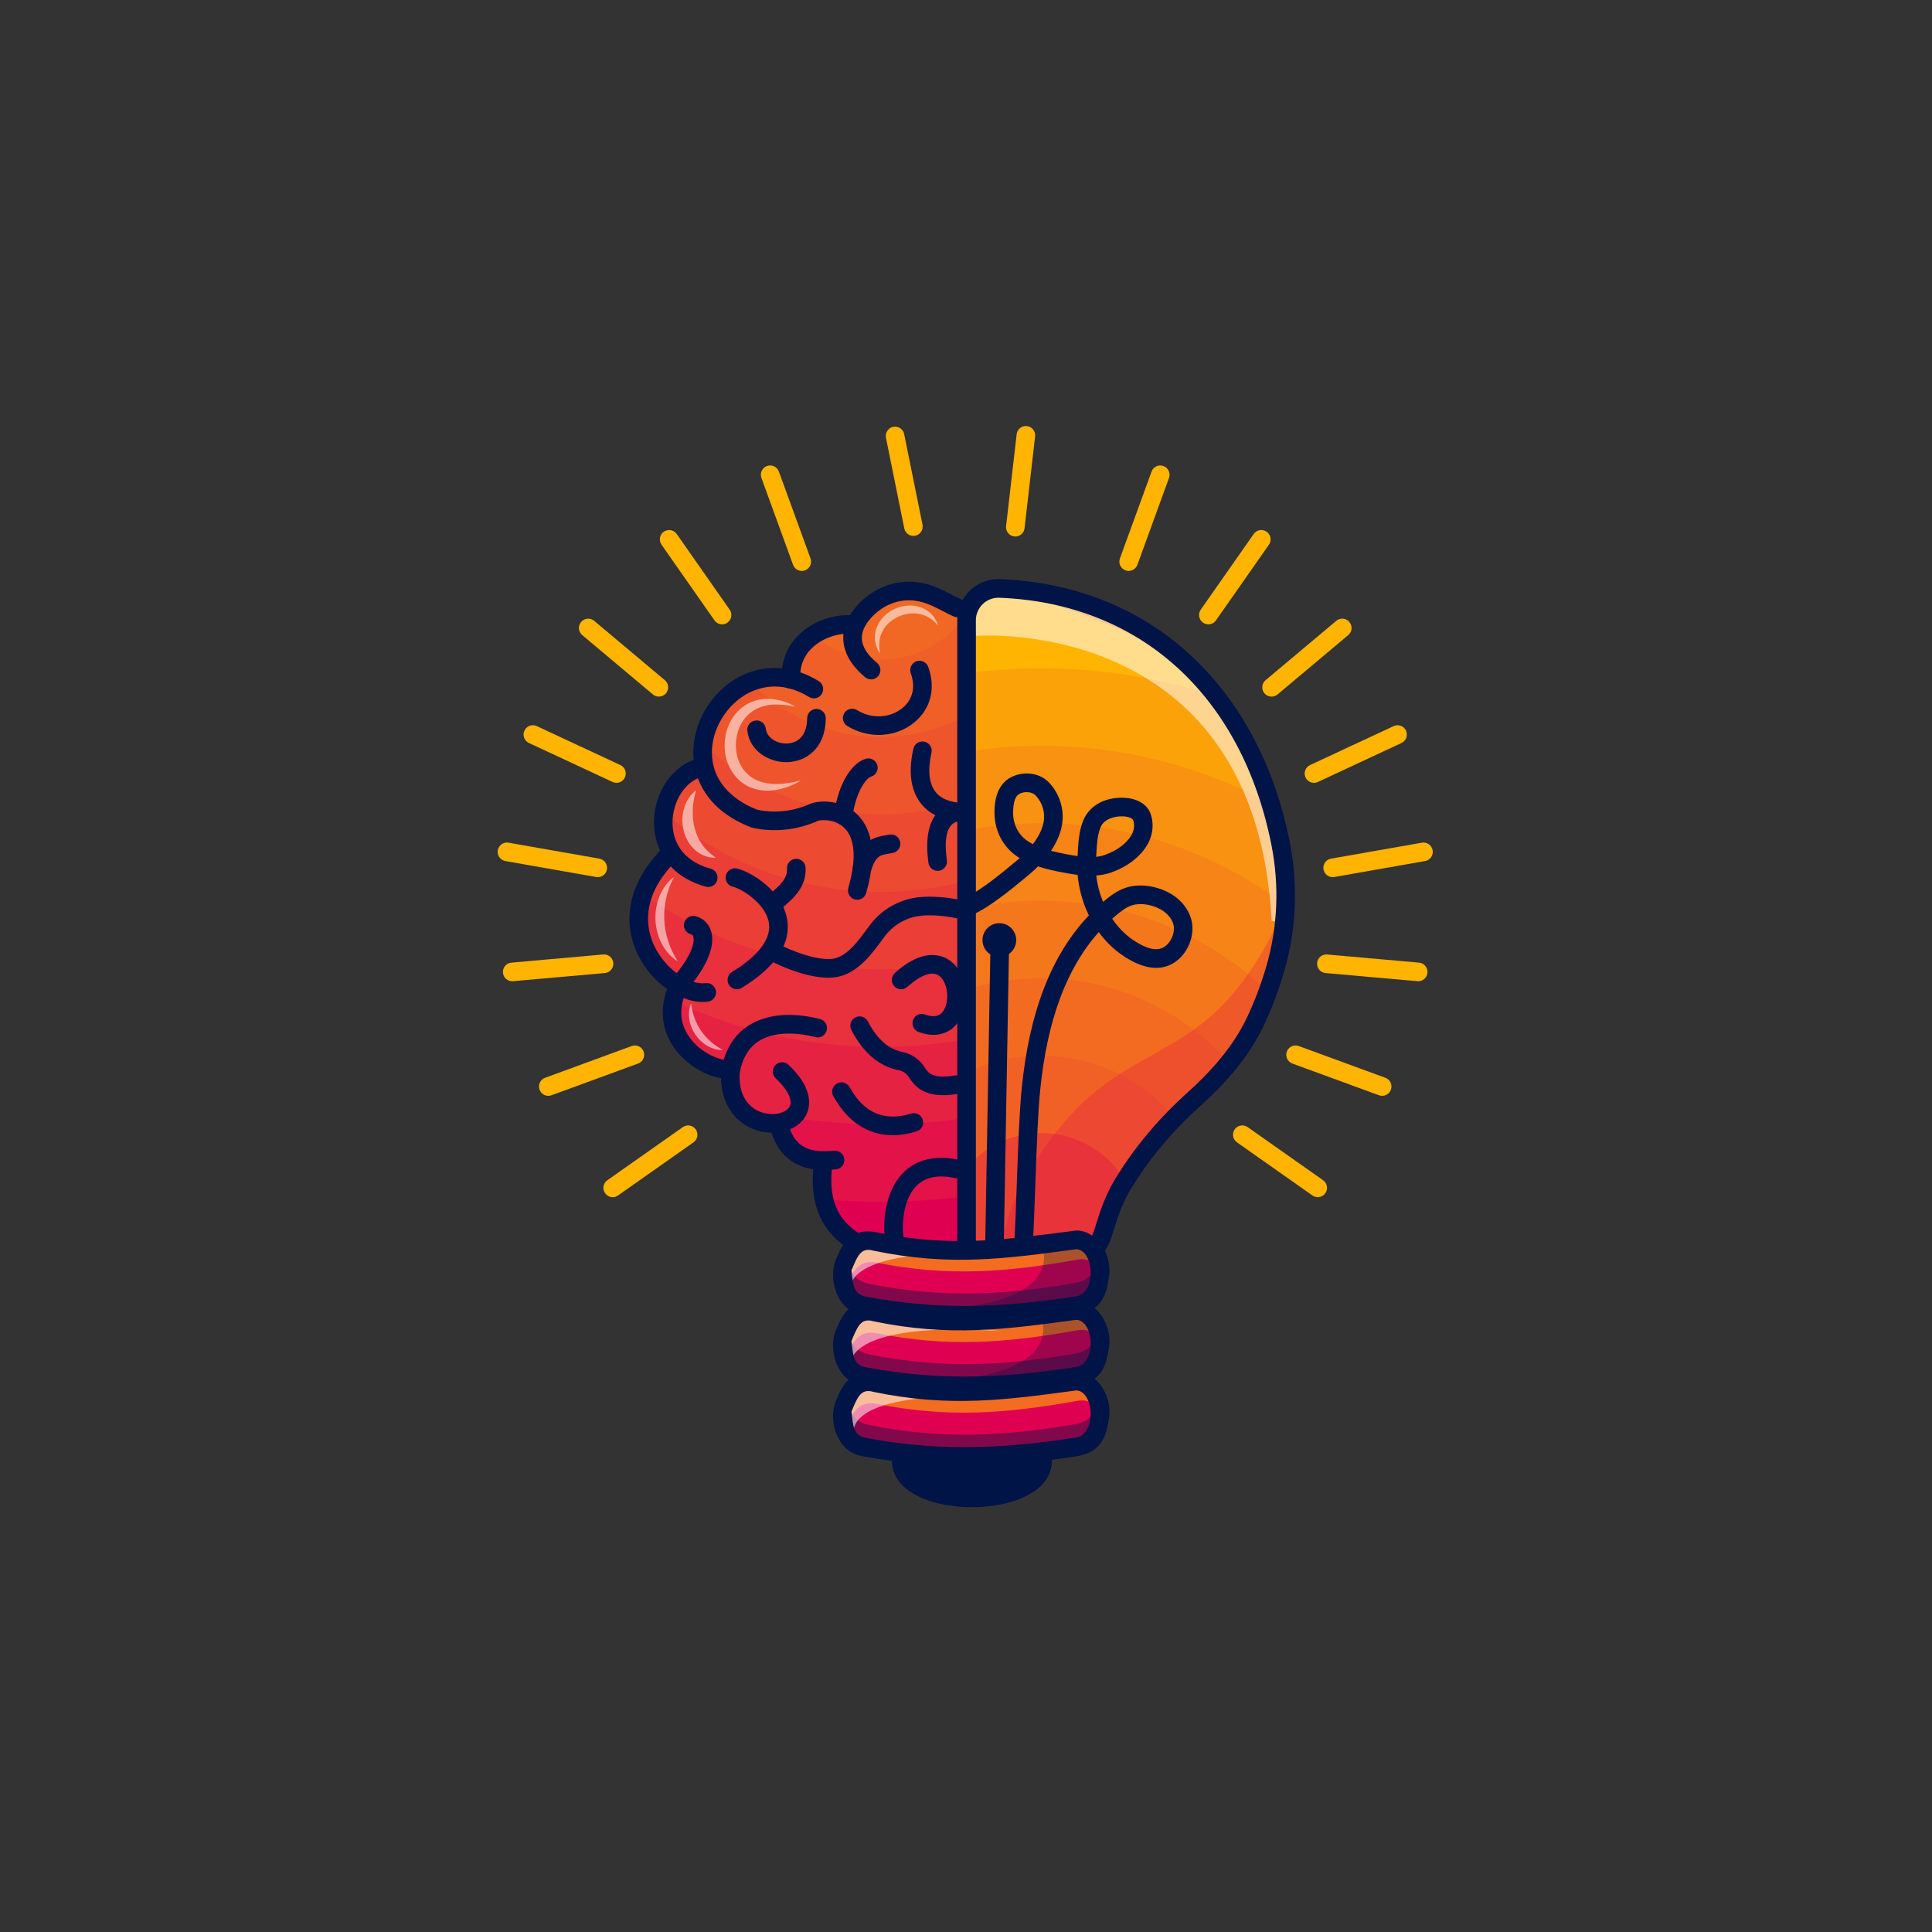 <svg xmlns="http://www.w3.org/2000/svg" xmlns:xlink="http://www.w3.org/1999/xlink" width="500" zoomAndPan="magnify" viewBox="0 0 375 375" height="500" preserveAspectRatio="xMidYMid meet" version="1.0"><rect x="0" y="0" width="375" height="375" fill="#333333" stroke="none"/><defs><filter x="0%" y="0%" width="100%" height="100%" id="f7bf8f98da"><feColorMatrix values="0 0 0 0 1 0 0 0 0 1 0 0 0 0 1 0 0 0 1 0" color-interpolation-filters="sRGB"/></filter><clipPath id="326c8e9298"><path d="M 173 282 L 205 282 L 205 292.621 L 173 292.621 Z M 173 282 " clip-rule="nonzero"/></clipPath><mask id="4d662b05eb"><g filter="url(#f7bf8f98da)"><rect x="-37.5" width="450" fill="#000000" y="-37.5" height="450" fill-opacity="0.25"/></g></mask><clipPath id="f7622cf033"><path d="M 9 0.719 L 42 0.719 L 42 14 L 9 14 Z M 9 0.719 " clip-rule="nonzero"/></clipPath><clipPath id="7674946645"><path d="M 1 62 L 63.359 62 L 63.359 129.359 L 1 129.359 Z M 1 62 " clip-rule="nonzero"/></clipPath><clipPath id="5695717f13"><rect x="0" width="64" y="0" height="130"/></clipPath><clipPath id="4d3ffe8de5"><path d="M 96.598 163 L 118 163 L 118 171 L 96.598 171 Z M 96.598 163 " clip-rule="nonzero"/></clipPath><clipPath id="37ca0c8667"><path d="M 171 82.621 L 180 82.621 L 180 105 L 171 105 Z M 171 82.621 " clip-rule="nonzero"/></clipPath><clipPath id="51f3f75258"><path d="M 256 163 L 278.098 163 L 278.098 171 L 256 171 Z M 256 163 " clip-rule="nonzero"/></clipPath><clipPath id="e53efdf13f"><path d="M 195 82.621 L 201 82.621 L 201 105 L 195 105 Z M 195 82.621 " clip-rule="nonzero"/></clipPath></defs><path fill="#e00051" d="M 187.609 242.75 C 187.609 242.75 177.082 243.09 167.922 241.879 C 162.789 241.195 160.625 236.895 160.043 232.801 C 159.59 229.594 160.113 226.512 160.945 225.402 C 152.852 225.062 151.445 217.918 151.445 217.918 C 151.445 217.918 148.441 217.527 147.957 217.383 C 147.633 217.289 145.414 215.844 143.871 214.867 C 143.09 214.375 142.48 214 142.383 213.984 C 142.094 213.934 140.398 207.762 140.398 207.762 L 134.629 205.723 L 130.801 196.535 L 131.129 194.453 L 131.77 190.363 L 126.344 187.012 L 124.984 177 L 125.68 174.121 L 127.02 168.594 L 130.074 165.094 C 130.074 165.094 128.379 159.797 128.379 159.652 C 128.379 159.594 128.559 158.668 128.77 157.602 C 129.074 156.074 129.445 154.258 129.445 154.258 L 134.582 149.008 L 137.246 145.316 C 137.246 145.316 137.266 145.246 137.305 145.121 C 137.664 143.902 139.621 137.305 139.621 136.906 C 139.621 136.469 142.867 133.652 142.867 133.652 L 146.148 132.828 L 153.867 130.883 C 153.867 130.883 154.355 128.355 154.355 127.918 C 154.355 127.598 157.066 125.078 158.512 123.758 C 159.035 123.281 159.395 122.961 159.395 122.961 L 164.965 122.328 C 164.965 122.328 169.426 117.129 169.52 116.934 C 169.617 116.738 176.84 115.137 176.84 115.137 L 187.16 118.926 L 187.164 119.863 L 187.234 139.039 L 187.293 155.348 L 187.352 171.027 L 187.406 186.453 L 187.461 201.758 L 187.516 216.984 L 187.57 232.168 Z M 187.609 242.75 " fill-opacity="1" fill-rule="nonzero"/><path fill="#ffb401" d="M 187.57 232.168 C 182.125 232.895 176.57 233.273 170.93 233.273 C 167.262 233.273 163.633 233.113 160.043 232.801 C 159.59 229.594 160.113 226.512 160.945 225.402 C 152.852 225.062 151.445 217.918 151.445 217.918 C 151.445 217.918 148.441 217.527 147.957 217.383 C 147.633 217.289 145.414 215.844 143.871 214.867 C 143.09 214.375 142.48 214 142.383 213.984 C 142.094 213.934 140.398 207.762 140.398 207.762 L 134.629 205.723 L 130.801 196.535 L 131.129 194.453 L 131.77 190.363 L 126.344 187.012 L 124.984 177 L 125.68 174.121 L 127.02 168.594 L 130.074 165.094 C 130.074 165.094 128.379 159.797 128.379 159.652 C 128.379 159.594 128.559 158.668 128.77 157.602 C 129.074 156.074 129.445 154.258 129.445 154.258 L 134.582 149.008 L 137.246 145.316 C 137.246 145.316 137.266 145.246 137.305 145.121 C 137.664 143.902 139.621 137.305 139.621 136.906 C 139.621 136.469 142.867 133.652 142.867 133.652 L 146.148 132.828 L 153.867 130.883 C 153.867 130.883 154.355 128.355 154.355 127.918 C 154.355 127.598 157.066 125.078 158.512 123.758 C 159.035 123.281 159.395 122.961 159.395 122.961 L 164.965 122.328 C 164.965 122.328 169.426 117.129 169.52 116.934 C 169.617 116.738 176.84 115.137 176.84 115.137 L 187.16 118.926 L 187.164 119.863 L 187.234 139.039 L 187.293 155.348 L 187.352 171.027 L 187.406 186.453 L 187.461 201.758 L 187.516 216.984 Z M 187.57 232.168 " fill-opacity="0.1" fill-rule="nonzero"/><path fill="#ffb401" d="M 187.516 216.984 C 182.105 217.809 176.566 218.234 170.93 218.234 C 161.594 218.234 152.531 217.066 143.871 214.867 C 143.09 214.375 142.48 214 142.383 213.984 C 142.094 213.934 140.398 207.762 140.398 207.762 L 134.629 205.723 L 130.801 196.535 L 131.129 194.453 L 131.77 190.363 L 126.344 187.012 L 124.984 177 L 125.68 174.121 L 127.02 168.594 L 130.074 165.094 C 130.074 165.094 128.379 159.797 128.379 159.652 C 128.379 159.594 128.559 158.668 128.77 157.602 C 129.074 156.074 129.445 154.258 129.445 154.258 L 134.582 149.008 L 137.246 145.316 C 137.246 145.316 137.266 145.246 137.305 145.121 C 137.664 143.902 139.621 137.305 139.621 136.906 C 139.621 136.469 142.867 133.652 142.867 133.652 L 146.148 132.828 L 153.867 130.883 C 153.867 130.883 154.355 128.355 154.355 127.918 C 154.355 127.598 157.066 125.078 158.512 123.758 C 159.035 123.281 159.395 122.961 159.395 122.961 L 164.965 122.328 C 164.965 122.328 169.426 117.129 169.52 116.934 C 169.617 116.738 176.84 115.137 176.84 115.137 L 187.16 118.926 L 187.164 119.863 L 187.234 139.039 L 187.293 155.348 L 187.352 171.027 L 187.406 186.453 L 187.461 201.758 Z M 187.516 216.984 " fill-opacity="0.1" fill-rule="nonzero"/><path fill="#ffb401" d="M 187.461 201.758 C 182.09 202.707 176.566 203.199 170.93 203.199 C 156.727 203.199 143.246 200.066 131.129 194.453 L 131.77 190.363 L 126.344 187.012 L 124.984 177 L 125.68 174.121 L 127.02 168.594 L 130.074 165.094 C 130.074 165.094 128.379 159.797 128.379 159.652 C 128.379 159.594 128.559 158.668 128.77 157.602 C 129.074 156.074 129.445 154.258 129.445 154.258 L 134.582 149.008 L 137.246 145.316 C 137.246 145.316 137.266 145.246 137.305 145.121 C 137.664 143.902 139.621 137.305 139.621 136.906 C 139.621 136.469 142.867 133.652 142.867 133.652 L 146.148 132.828 L 153.867 130.883 C 153.867 130.883 154.355 128.355 154.355 127.918 C 154.355 127.598 157.066 125.078 158.512 123.758 C 159.035 123.281 159.395 122.961 159.395 122.961 L 164.965 122.328 C 164.965 122.328 169.426 117.129 169.52 116.934 C 169.617 116.738 176.84 115.137 176.84 115.137 L 187.16 118.926 L 187.164 119.863 L 187.234 139.039 L 187.293 155.348 L 187.352 171.027 L 187.406 186.453 Z M 187.461 201.758 " fill-opacity="0.1" fill-rule="nonzero"/><path fill="#ffb401" d="M 187.406 186.453 C 182.086 187.574 176.574 188.164 170.93 188.164 C 154.16 188.164 138.57 182.977 125.68 174.121 L 127.02 168.594 L 130.074 165.094 C 130.074 165.094 128.379 159.797 128.379 159.652 C 128.379 159.594 128.559 158.668 128.77 157.602 C 129.074 156.074 129.445 154.258 129.445 154.258 L 134.582 149.008 L 137.246 145.316 C 137.246 145.316 137.266 145.246 137.305 145.121 C 137.664 143.902 139.621 137.305 139.621 136.906 C 139.621 136.469 142.867 133.652 142.867 133.652 L 146.148 132.828 L 153.867 130.883 C 153.867 130.883 154.355 128.355 154.355 127.918 C 154.355 127.598 157.066 125.078 158.512 123.758 C 159.035 123.281 159.395 122.961 159.395 122.961 L 164.965 122.328 C 164.965 122.328 169.426 117.129 169.52 116.934 C 169.617 116.738 176.84 115.137 176.84 115.137 L 187.16 118.926 L 187.164 119.863 L 187.234 139.039 L 187.293 155.348 L 187.352 171.027 Z M 187.406 186.453 " fill-opacity="0.1" fill-rule="nonzero"/><path fill="#ffb401" d="M 187.352 171.027 C 182.102 172.398 176.598 173.125 170.93 173.125 C 154.871 173.125 140.152 167.281 128.77 157.602 C 129.074 156.074 129.445 154.258 129.445 154.258 L 134.582 149.008 L 137.246 145.316 C 137.246 145.316 137.266 145.246 137.305 145.121 C 137.664 143.902 139.621 137.305 139.621 136.906 C 139.621 136.469 142.867 133.652 142.867 133.652 L 146.148 132.828 L 153.867 130.883 C 153.867 130.883 154.355 128.355 154.355 127.918 C 154.355 127.598 157.066 125.078 158.512 123.758 C 159.035 123.281 159.395 122.961 159.395 122.961 L 164.965 122.328 C 164.965 122.328 169.426 117.129 169.52 116.934 C 169.617 116.738 176.84 115.137 176.84 115.137 L 187.16 118.926 L 187.164 119.863 L 187.234 139.039 L 187.293 155.348 Z M 187.352 171.027 " fill-opacity="0.1" fill-rule="nonzero"/><path fill="#ffb401" d="M 187.293 155.348 C 182.16 157.125 176.656 158.09 170.93 158.09 C 158.012 158.09 146.219 153.18 137.305 145.121 C 137.664 143.902 139.621 137.305 139.621 136.906 C 139.621 136.469 142.867 133.652 142.867 133.652 L 146.148 132.828 L 153.867 130.883 C 153.867 130.883 154.355 128.355 154.355 127.918 C 154.355 127.598 157.066 125.078 158.512 123.758 C 159.035 123.281 159.395 122.961 159.395 122.961 L 164.965 122.328 C 164.965 122.328 169.426 117.129 169.52 116.934 C 169.617 116.738 176.84 115.137 176.84 115.137 L 187.16 118.926 L 187.164 119.863 L 187.234 139.039 Z M 187.293 155.348 " fill-opacity="0.1" fill-rule="nonzero"/><path fill="#ffb401" d="M 187.234 139.039 C 182.355 141.602 176.805 143.051 170.93 143.051 C 161.277 143.051 152.52 139.145 146.148 132.828 L 153.867 130.883 C 153.867 130.883 154.355 128.355 154.355 127.918 C 154.355 127.598 157.066 125.078 158.512 123.758 C 159.035 123.281 159.395 122.961 159.395 122.961 L 164.965 122.328 C 164.965 122.328 169.426 117.129 169.52 116.934 C 169.617 116.738 176.84 115.137 176.84 115.137 L 187.16 118.926 L 187.164 119.863 Z M 187.234 139.039 " fill-opacity="0.1" fill-rule="nonzero"/><path fill="#ffb401" d="M 187.164 119.863 C 183.465 124.812 177.57 128.016 170.93 128.016 C 166.25 128.016 161.941 126.43 158.512 123.758 C 159.035 123.281 159.395 122.961 159.395 122.961 L 164.965 122.328 C 164.965 122.328 169.426 117.129 169.52 116.934 C 169.617 116.738 176.84 115.137 176.84 115.137 L 187.16 118.926 Z M 187.164 119.863 " fill-opacity="0.1" fill-rule="nonzero"/><g clip-path="url(#326c8e9298)"><path fill="#001447" d="M 204.023 282.012 C 206.871 296.066 170.426 296.062 173.273 282.012 Z M 204.023 282.012 " fill-opacity="1" fill-rule="nonzero"/></g><path fill="#001447" d="M 190.012 244.559 C 189.188 244.559 188.352 244.539 187.531 244.504 C 186.539 244.461 185.766 243.617 185.809 242.621 C 185.852 241.621 186.691 240.848 187.688 240.891 C 188.457 240.922 189.238 240.941 190.012 240.941 C 191.008 240.941 191.816 241.75 191.816 242.75 C 191.816 243.75 191.008 244.559 190.012 244.559 Z M 190.012 244.559 " fill-opacity="1" fill-rule="nonzero"/><path fill="#ffb401" d="M 249.109 175.379 C 249.086 176.574 249.023 177.77 248.914 178.957 C 248.625 182.234 248.016 185.48 247.086 188.656 C 246.734 189.855 246.348 191.066 245.926 192.277 C 245.129 194.559 244.199 196.852 243.109 199.105 C 241.879 201.656 240.344 204.031 238.605 206.254 C 236.441 209.023 233.965 211.551 231.367 213.887 C 230.23 214.906 229.133 215.953 228.074 217.016 C 224.285 220.832 221.02 224.914 218.348 229.105 C 218.062 229.551 217.785 230 217.516 230.445 C 216.348 232.375 215.352 234.66 214.652 236.812 C 213.531 240.277 213.164 242.121 211.688 243.18 C 211.621 243.234 211.555 243.285 211.488 243.332 L 187.172 243.332 L 187.172 122.121 C 187.172 120.594 187.641 119.18 188.441 118.008 C 189.82 115.992 192.184 114.711 194.812 114.859 C 211.91 115.824 225.395 123.273 234.723 134.711 C 239.609 140.703 243.355 147.793 245.883 155.613 C 246.781 158.402 247.527 161.281 248.113 164.242 C 248.844 167.918 249.18 171.652 249.109 175.379 Z M 249.109 175.379 " fill-opacity="1" fill-rule="nonzero"/><g mask="url(#4d662b05eb)"><g transform="matrix(1, 0, 0, 1, 186, 114)"><g clip-path="url(#5695717f13)"><g clip-path="url(#f7622cf033)"><path fill="#e00051" d="M 41.207 13.207 C 31.941 7.809 21.012 3.68 9.977 0.938 C 22.242 1.691 32.805 6.223 41.207 13.207 Z M 41.207 13.207 " fill-opacity="1" fill-rule="nonzero"/></g><g clip-path="url(#7674946645)"><path fill="#e00051" d="M 63.039 62.918 C 62.426 73.359 58.945 83.887 52.605 92.254 C 46.191 99.996 37.328 106.422 32.348 115.105 C 30.793 117.453 29.516 120.125 28.652 122.812 C 27.469 126.438 27.199 128.172 25.488 129.332 L 1.172 129.332 L 1.172 127.582 L 6.934 127.582 C 8.637 126.43 8.914 124.684 10.098 121.066 C 10.957 118.375 12.348 115.773 13.789 113.355 C 31.574 83.559 47.25 97.457 63 63 C 63.012 62.973 63.023 62.945 63.039 62.918 Z M 63.039 62.918 " fill-opacity="1" fill-rule="nonzero"/></g></g></g></g><path fill="#e00051" d="M 249.109 175.379 C 249.023 179.863 248.355 184.328 247.086 188.656 C 246.734 189.855 246.348 191.066 245.926 192.277 C 245.129 194.559 244.199 196.852 243.109 199.105 C 241.879 201.656 240.344 204.031 238.605 206.254 C 236.441 209.023 233.965 211.551 231.367 213.887 C 230.23 214.906 229.133 215.953 228.074 217.016 C 224.285 220.832 221.02 224.914 218.348 229.105 C 218.062 229.551 217.785 230 217.516 230.445 C 216.348 232.375 215.352 234.66 214.652 236.812 C 213.531 240.277 213.164 242.121 211.688 243.18 C 211.621 243.234 211.555 243.285 211.488 243.332 L 187.172 243.332 L 187.172 130.738 C 192.059 130.062 197.047 129.715 202.113 129.715 C 213.469 129.715 224.422 131.465 234.723 134.711 C 239.609 140.703 243.355 147.793 245.883 155.613 C 246.781 158.402 247.527 161.281 248.113 164.242 C 248.844 167.918 249.18 171.652 249.109 175.379 Z M 249.109 175.379 " fill-opacity="0.1" fill-rule="nonzero"/><path fill="#e00051" d="M 249.109 175.379 C 249.023 179.863 248.355 184.328 247.086 188.656 C 246.734 189.855 246.348 191.066 245.926 192.277 C 245.129 194.559 244.199 196.852 243.109 199.105 C 241.879 201.656 240.344 204.031 238.605 206.254 C 236.441 209.023 233.965 211.551 231.367 213.887 C 230.23 214.906 229.133 215.953 228.074 217.016 C 224.285 220.832 221.02 224.914 218.348 229.105 C 218.062 229.551 217.785 230 217.516 230.445 C 216.348 232.375 215.352 234.66 214.652 236.812 C 213.531 240.277 213.164 242.121 211.688 243.18 C 211.621 243.234 211.555 243.285 211.488 243.332 L 187.172 243.332 L 187.172 145.941 C 192.039 145.156 197.031 144.75 202.113 144.75 C 217.906 144.75 232.805 148.68 245.883 155.613 C 246.781 158.402 247.527 161.281 248.113 164.242 C 248.844 167.918 249.18 171.652 249.109 175.379 Z M 249.109 175.379 " fill-opacity="0.1" fill-rule="nonzero"/><path fill="#e00051" d="M 249.109 175.379 C 249.023 179.863 248.355 184.328 247.086 188.656 C 246.734 189.855 246.348 191.066 245.926 192.277 C 245.129 194.559 244.199 196.852 243.109 199.105 C 241.879 201.656 240.344 204.031 238.605 206.254 C 236.441 209.023 233.965 211.551 231.367 213.887 C 230.23 214.906 229.133 215.953 228.074 217.016 C 224.285 220.832 221.02 224.914 218.348 229.105 C 218.062 229.551 217.785 230 217.516 230.445 C 216.348 232.375 215.352 234.66 214.652 236.812 C 213.531 240.277 213.164 242.121 211.688 243.18 C 211.621 243.234 211.555 243.285 211.488 243.332 L 187.172 243.332 L 187.172 161.207 C 192.012 160.277 197.008 159.785 202.113 159.785 C 219.703 159.785 235.969 165.586 249.109 175.379 Z M 249.109 175.379 " fill-opacity="0.1" fill-rule="nonzero"/><path fill="#e00051" d="M 245.926 192.277 C 245.129 194.559 244.199 196.852 243.109 199.105 C 241.879 201.656 240.344 204.031 238.605 206.254 C 236.441 209.023 233.965 211.551 231.367 213.887 C 230.23 214.906 229.133 215.953 228.074 217.016 C 224.285 220.832 221.02 224.914 218.348 229.105 C 218.062 229.551 217.785 230 217.516 230.445 C 216.348 232.375 215.352 234.66 214.652 236.812 C 213.531 240.277 213.164 242.121 211.688 243.18 C 211.621 243.234 211.555 243.285 211.488 243.332 L 187.172 243.332 L 187.172 176.59 C 191.969 175.434 196.973 174.824 202.113 174.824 C 219.051 174.824 234.473 181.461 245.926 192.277 Z M 245.926 192.277 " fill-opacity="0.1" fill-rule="nonzero"/><path fill="#e00051" d="M 238.605 206.254 C 236.441 209.023 233.965 211.551 231.367 213.887 C 230.23 214.906 229.133 215.953 228.074 217.016 C 224.285 220.832 221.02 224.914 218.348 229.105 C 218.062 229.551 217.785 230 217.516 230.445 C 216.348 232.375 215.352 234.66 214.652 236.812 C 213.531 240.277 213.164 242.121 211.688 243.18 C 211.621 243.234 211.555 243.285 211.488 243.332 L 187.172 243.332 L 187.172 192.199 C 191.883 190.68 196.906 189.859 202.113 189.859 C 216.598 189.859 229.633 196.199 238.605 206.254 Z M 238.605 206.254 " fill-opacity="0.1" fill-rule="nonzero"/><path fill="#e00051" d="M 228.074 217.016 C 224.285 220.832 221.02 224.914 218.348 229.105 C 218.062 229.551 217.785 230 217.516 230.445 C 216.348 232.375 215.352 234.66 214.652 236.812 C 213.531 240.277 213.164 242.121 211.688 243.18 C 211.621 243.234 211.555 243.285 211.488 243.332 L 187.172 243.332 L 187.172 208.371 C 191.684 206.148 196.758 204.898 202.113 204.898 C 212.516 204.898 221.84 209.609 228.074 217.016 Z M 228.074 217.016 " fill-opacity="0.1" fill-rule="nonzero"/><path fill="#e00051" d="M 218.348 229.105 C 218.062 229.551 217.785 230 217.516 230.445 C 216.348 232.375 215.352 234.66 214.652 236.812 C 213.531 240.277 213.164 242.121 211.688 243.18 C 211.621 243.234 211.555 243.285 211.488 243.332 L 187.172 243.332 L 187.172 227.23 C 190.648 222.789 196.047 219.934 202.113 219.934 C 208.992 219.934 215.02 223.605 218.348 229.105 Z M 218.348 229.105 " fill-opacity="0.3" fill-rule="nonzero"/><path fill="#ffffff" d="M 249.109 175.379 C 249.086 176.574 249.023 177.77 248.914 178.957 C 248.234 178.918 247.535 178.852 246.82 178.75 C 243.766 119.121 189.465 123.422 189.465 123.422 L 188.441 118.008 C 189.82 115.992 192.184 114.711 194.812 114.859 C 211.91 115.824 225.395 123.273 234.723 134.711 C 239.609 140.703 243.355 147.793 245.883 155.613 C 246.781 158.402 247.527 161.281 248.113 164.242 C 248.844 167.918 249.18 171.652 249.109 175.379 Z M 249.109 175.379 " fill-opacity="0.55" fill-rule="nonzero"/><path fill="#001447" d="M 212.504 244.559 L 185.805 244.559 L 185.805 120.391 C 185.805 118.203 186.672 116.164 188.242 114.645 C 189.82 113.121 191.895 112.324 194.086 112.41 C 208.77 112.969 221.781 118.273 231.719 127.754 C 241.035 136.645 247.465 148.938 250.316 163.309 C 251.992 171.75 251.621 180.488 249.25 188.586 C 248.121 192.426 246.75 196.035 245.168 199.312 C 242.637 204.555 238.656 209.574 233.004 214.648 C 227.547 219.551 223 224.984 219.492 230.797 C 218.457 232.516 217.5 234.645 216.805 236.789 C 216.633 237.32 216.477 237.816 216.332 238.273 C 215.48 240.996 214.918 242.801 213.203 244.047 C 213.125 244.105 213.051 244.16 212.973 244.215 L 212.504 244.555 Z M 189.41 240.941 L 211.297 240.941 C 211.879 240.367 212.234 239.293 212.891 237.191 C 213.039 236.727 213.199 236.219 213.375 235.676 C 214.156 233.273 215.23 230.875 216.406 228.926 C 220.102 222.805 224.875 217.098 230.602 211.957 C 235.895 207.199 239.598 202.547 241.922 197.734 C 243.418 194.637 244.723 191.215 245.793 187.566 C 248.004 180.027 248.344 171.883 246.785 164.012 C 241.031 134.996 221.277 117.059 193.957 116.023 C 192.75 115.98 191.613 116.414 190.75 117.25 C 189.891 118.078 189.418 119.195 189.418 120.391 L 189.418 240.938 Z M 189.41 240.941 " fill-opacity="1" fill-rule="nonzero"/><path fill="#001447" d="M 198.625 243.906 C 198.582 243.906 198.543 243.906 198.5 243.902 C 197.508 243.832 196.758 242.969 196.824 241.973 C 197.043 238.738 197.199 234.305 197.367 229.613 C 197.605 222.867 197.852 215.887 198.32 211.223 C 199.805 196.359 204.078 185.336 211.352 177.68 C 211.25 177.473 211.152 177.258 211.059 177.047 C 210.027 174.754 209.387 172.27 209.168 169.82 C 208.109 169.691 207.113 169.5 206.227 169.332 C 204.727 169.047 203.098 168.707 201.48 168.168 C 200.824 168.824 200.18 169.395 199.613 169.859 L 199.023 170.348 C 195.602 173.184 190.914 177.066 186.934 178.293 C 185.98 178.586 184.973 178.047 184.68 177.094 C 184.387 176.137 184.922 175.129 185.875 174.836 C 189.172 173.816 193.719 170.055 196.727 167.559 L 197.32 167.07 C 197.5 166.922 197.703 166.746 197.926 166.551 C 197.832 166.492 197.734 166.438 197.645 166.375 C 194.555 164.402 192.836 160.914 193.043 157.047 C 193.113 155.746 193.328 151.801 197.059 150.504 C 199.414 149.68 202.055 150.242 203.625 151.902 C 205.055 153.41 205.969 155.379 206.207 157.449 C 206.535 160.332 205.477 162.965 203.996 165.145 C 204.98 165.402 205.965 165.602 206.895 165.781 C 207.672 165.926 208.426 166.062 209.156 166.168 C 209.172 165.898 209.188 165.629 209.203 165.355 C 209.316 163.379 209.438 161.332 210.223 159.336 C 210.375 158.953 210.562 158.582 210.777 158.238 C 212.699 155.188 216.469 154.555 219.117 154.938 C 221.191 155.238 222.77 156.367 223.336 157.961 C 223.945 159.664 223.828 161.625 223.02 163.336 C 221.805 165.914 219.152 168.094 215.746 169.32 C 214.773 169.672 213.777 169.859 212.789 169.938 C 212.984 171.691 213.438 173.43 214.113 175.055 C 214.203 174.977 214.293 174.902 214.383 174.828 C 215.508 173.883 216.883 172.844 218.566 172.293 C 221.09 171.465 224.426 171.891 227.066 173.375 C 229.473 174.73 231.094 176.961 231.398 179.344 C 231.793 182.414 230.066 185.773 227.379 187.152 C 224.727 188.512 221.508 187.914 217.805 185.379 C 216.09 184.203 214.566 182.695 213.277 180.918 C 206.988 187.953 203.258 198.043 201.902 211.586 C 201.445 216.137 201.203 223.055 200.965 229.746 C 200.797 234.469 200.637 238.93 200.418 242.223 C 200.352 243.176 199.559 243.906 198.617 243.906 Z M 215.875 178.32 C 216.973 179.941 218.316 181.344 219.844 182.391 C 222.371 184.125 224.355 184.641 225.746 183.93 C 227.098 183.234 228.035 181.383 227.832 179.801 C 227.676 178.586 226.688 177.301 225.312 176.527 C 223.535 175.531 221.281 175.207 219.695 175.727 C 218.598 176.086 217.57 176.875 216.707 177.598 C 216.426 177.836 216.148 178.074 215.879 178.32 Z M 217.711 158.453 C 216.234 158.453 214.602 158.945 213.832 160.164 C 213.738 160.32 213.652 160.488 213.582 160.66 C 213.012 162.117 212.91 163.793 212.809 165.562 C 212.793 165.812 212.781 166.062 212.762 166.309 C 213.375 166.246 213.965 166.117 214.531 165.914 C 217.008 165.02 218.965 163.477 219.766 161.785 C 220.168 160.934 220.234 159.98 219.945 159.172 C 219.859 158.934 219.336 158.617 218.605 158.512 C 218.32 158.473 218.016 158.449 217.707 158.449 Z M 199.258 153.75 C 198.918 153.75 198.57 153.805 198.242 153.918 C 197.379 154.219 196.773 154.898 196.648 157.242 C 196.508 159.828 197.578 162.043 199.586 163.328 C 199.875 163.512 200.176 163.684 200.484 163.844 C 201.797 162.137 202.875 160.027 202.629 157.859 C 202.48 156.566 201.91 155.336 201.016 154.391 C 200.621 153.977 199.957 153.75 199.258 153.75 Z M 199.258 153.75 " fill-opacity="1" fill-rule="nonzero"/><path fill="#001447" d="M 169.078 131.871 C 168.668 131.871 168.258 131.73 167.922 131.449 C 165.273 129.23 163.852 126.82 163.688 124.289 C 163.535 121.941 164.508 119.555 166.504 117.387 C 169.172 114.484 172.844 112.855 176.582 112.902 C 179.953 112.945 182.516 114.285 184.574 115.363 C 185.277 115.73 185.941 116.078 186.535 116.32 C 187.461 116.691 187.906 117.746 187.535 118.672 C 187.164 119.598 186.113 120.047 185.191 119.676 C 184.43 119.367 183.688 118.98 182.906 118.57 C 181.008 117.578 179.047 116.551 176.531 116.516 C 173.816 116.477 171.133 117.691 169.156 119.836 C 167.828 121.281 167.199 122.699 167.285 124.059 C 167.383 125.562 168.375 127.117 170.234 128.676 C 170.996 129.316 171.102 130.457 170.461 131.223 C 170.105 131.652 169.59 131.871 169.078 131.871 Z M 169.078 131.871 " fill-opacity="1" fill-rule="nonzero"/><path fill="#001447" d="M 170.578 142.652 C 168.492 142.652 166.371 142.078 164.465 140.918 C 163.617 140.402 163.344 139.289 163.859 138.434 C 164.379 137.582 165.488 137.309 166.34 137.828 C 169.656 139.848 173.168 139.082 175.172 137.426 C 177.16 135.789 177.746 133.332 176.781 130.684 C 176.441 129.746 176.922 128.707 177.855 128.363 C 178.789 128.02 179.824 128.504 180.168 129.438 C 181.672 133.555 180.66 137.586 177.465 140.219 C 175.512 141.832 173.07 142.652 170.578 142.652 Z M 170.578 142.652 " fill-opacity="1" fill-rule="nonzero"/><path fill="#001447" d="M 152.613 147.938 C 149.18 147.938 145.516 145.734 145.062 141.852 C 144.945 140.863 145.652 139.965 146.641 139.848 C 147.629 139.73 148.527 140.441 148.641 141.434 C 148.863 143.336 150.996 144.414 152.844 144.312 C 153.977 144.254 156.625 143.652 156.672 139.387 C 156.684 138.398 157.488 137.598 158.477 137.598 C 158.484 137.598 158.488 137.598 158.496 137.598 C 159.492 137.609 160.289 138.43 160.281 139.426 C 160.215 145.418 156.336 147.746 153.035 147.922 C 152.898 147.93 152.758 147.934 152.617 147.934 Z M 152.613 147.938 " fill-opacity="1" fill-rule="nonzero"/><path fill="#001447" d="M 182 169.035 C 181.113 169.035 180.34 168.379 180.215 167.477 C 179.562 162.77 180.316 159.934 181.547 158.23 C 180.309 157.598 179.297 156.727 178.516 155.633 C 176.75 153.152 176.324 149.758 177.242 145.527 C 177.254 145.465 177.266 145.41 177.273 145.371 C 177.469 144.391 178.422 143.758 179.398 143.953 C 180.371 144.152 181.008 145.105 180.809 146.082 C 180.797 146.137 180.781 146.211 180.762 146.297 C 179.898 150.266 180.66 152.422 181.449 153.527 C 182.355 154.801 183.848 155.543 186.012 155.797 C 186.898 155.902 187.578 156.645 187.602 157.543 C 187.629 158.441 186.992 159.219 186.109 159.375 C 183.922 159.758 183.141 162.316 183.785 166.977 C 183.922 167.969 183.234 168.883 182.246 169.02 C 182.164 169.031 182.078 169.035 181.996 169.035 Z M 182 169.035 " fill-opacity="1" fill-rule="nonzero"/><path fill="#001447" d="M 153.516 133.684 C 152.559 133.684 151.762 132.926 151.719 131.957 C 151.551 128.273 152.879 125.094 155.559 122.754 C 158.762 119.957 163.246 119.016 166.02 119.531 C 167 119.715 167.648 120.656 167.465 121.641 C 167.285 122.621 166.344 123.27 165.363 123.086 C 163.758 122.789 160.387 123.336 157.926 125.48 C 156.082 127.094 155.203 129.215 155.32 131.793 C 155.367 132.793 154.594 133.637 153.602 133.684 C 153.57 133.684 153.547 133.684 153.516 133.684 Z M 153.516 133.684 " fill-opacity="1" fill-rule="nonzero"/><path fill="#001447" d="M 166.395 174.645 C 166.227 174.645 166.062 174.625 165.895 174.574 C 164.938 174.301 164.387 173.297 164.66 172.336 C 166.352 166.457 165.957 162.316 163.527 160.371 C 161.633 158.855 159.043 159.121 158.52 159.41 L 158.398 159.484 L 158.27 159.539 C 152.684 161.867 147.805 161.086 145.965 160.645 L 145.848 160.613 L 145.734 160.57 C 136.812 157.094 134.949 150.84 134.629 147.422 C 134.074 141.457 137.246 135.23 142.52 131.934 C 147.551 128.793 153.523 128.891 158.918 132.203 C 159.766 132.727 160.031 133.84 159.512 134.691 C 158.992 135.543 157.883 135.809 157.035 135.289 C 151.305 131.766 146.68 133.598 144.43 135.004 C 140.352 137.551 137.797 142.52 138.223 147.086 C 138.637 151.52 141.727 155.09 146.93 157.152 C 148.492 157.516 152.336 158.062 156.789 156.238 C 158.578 155.266 162.609 155.129 165.617 157.422 C 168.27 159.441 170.855 163.84 168.125 173.336 C 167.898 174.129 167.176 174.645 166.395 174.645 Z M 166.395 174.645 " fill-opacity="1" fill-rule="nonzero"/><path fill="#ffffff" d="M 154.41 137.16 C 153.656 137.016 152.906 136.883 152.164 136.809 C 151.418 136.742 150.68 136.719 149.961 136.773 C 148.52 136.875 147.152 137.297 146.047 138.066 C 145.492 138.445 145.004 138.906 144.582 139.418 C 144.168 139.938 143.824 140.516 143.555 141.129 C 143.016 142.355 142.781 143.727 142.848 145.074 C 142.875 145.746 142.98 146.414 143.176 147.055 C 143.355 147.695 143.625 148.309 143.961 148.871 C 144.648 149.992 145.656 150.891 146.887 151.445 C 147.504 151.719 148.172 151.91 148.867 152.027 C 149.562 152.141 150.285 152.176 151.016 152.156 C 152.48 152.133 153.965 151.844 155.465 151.508 C 154.801 151.891 154.113 152.258 153.391 152.539 C 153.031 152.695 152.66 152.809 152.285 152.938 C 151.91 153.043 151.531 153.152 151.141 153.23 C 150.363 153.391 149.559 153.48 148.738 153.465 C 147.922 153.445 147.09 153.32 146.281 153.059 C 144.66 152.551 143.191 151.438 142.223 150.004 C 141.734 149.289 141.367 148.5 141.105 147.688 C 140.848 146.871 140.699 146.023 140.66 145.176 C 140.625 144.328 140.691 143.477 140.855 142.645 C 141.027 141.816 141.297 141.004 141.684 140.238 C 142.066 139.48 142.543 138.758 143.137 138.137 C 143.727 137.512 144.414 136.984 145.164 136.586 C 145.914 136.184 146.723 135.91 147.543 135.77 C 148.359 135.629 149.18 135.617 149.98 135.699 C 150.777 135.785 151.551 135.965 152.289 136.211 C 153.031 136.457 153.734 136.789 154.41 137.16 Z M 154.41 137.16 " fill-opacity="0.55" fill-rule="nonzero"/><path fill="#ffffff" d="M 135.109 153.414 C 134.719 154.75 134.508 155.977 134.465 157.195 C 134.422 158.406 134.539 159.586 134.82 160.711 C 135.105 161.832 135.559 162.895 136.227 163.855 C 136.559 164.34 136.949 164.793 137.398 165.227 C 137.848 165.664 138.359 166.062 138.93 166.477 C 137.531 166.562 136.082 166.008 134.965 165.031 C 133.836 164.055 133.055 162.684 132.699 161.25 C 132.336 159.812 132.371 158.293 132.773 156.902 C 132.98 156.207 133.277 155.543 133.664 154.945 C 134.059 154.352 134.531 153.812 135.109 153.414 Z M 135.109 153.414 " fill-opacity="0.55" fill-rule="nonzero"/><path fill="#ffffff" d="M 130.801 170.246 C 130.102 171.605 129.602 172.953 129.297 174.34 C 128.992 175.719 128.875 177.117 128.938 178.508 C 129 179.895 129.242 181.277 129.672 182.621 C 130.102 183.973 130.73 185.266 131.527 186.574 C 130.219 185.773 129.168 184.543 128.438 183.148 C 127.707 181.746 127.297 180.172 127.23 178.586 C 127.16 176.996 127.426 175.391 128.023 173.93 C 128.621 172.477 129.551 171.145 130.797 170.246 Z M 130.801 170.246 " fill-opacity="0.55" fill-rule="nonzero"/><path fill="#ffffff" d="M 134.156 194.758 C 134.273 195.785 134.484 196.719 134.809 197.602 C 135.129 198.484 135.555 199.309 136.074 200.07 C 136.59 200.828 137.199 201.527 137.906 202.145 C 138.605 202.77 139.402 203.305 140.305 203.805 C 139.27 203.844 138.223 203.531 137.301 203 C 136.379 202.465 135.578 201.707 134.977 200.82 C 134.371 199.93 133.961 198.91 133.797 197.855 C 133.637 196.801 133.723 195.703 134.156 194.754 Z M 134.156 194.758 " fill-opacity="0.55" fill-rule="nonzero"/><path fill="#ffffff" d="M 182.098 121.422 C 181.559 120.82 180.988 120.301 180.359 119.918 C 179.734 119.531 179.062 119.273 178.375 119.148 C 177 118.895 175.574 119.137 174.312 119.719 C 173.055 120.312 171.957 121.254 171.305 122.484 C 170.977 123.094 170.766 123.781 170.691 124.512 C 170.609 125.246 170.672 126.016 170.809 126.812 C 170.34 126.16 170.012 125.383 169.875 124.543 C 169.738 123.703 169.816 122.805 170.105 121.969 C 170.387 121.133 170.875 120.371 171.48 119.73 C 171.629 119.57 171.801 119.43 171.961 119.277 C 172.129 119.137 172.305 119.008 172.477 118.871 C 172.656 118.746 172.844 118.637 173.027 118.52 C 173.223 118.414 173.414 118.312 173.609 118.211 C 174.402 117.848 175.258 117.613 176.133 117.551 C 177.008 117.488 177.898 117.594 178.723 117.887 C 179.547 118.18 180.297 118.668 180.879 119.285 C 181.457 119.906 181.871 120.645 182.098 121.418 Z M 182.098 121.422 " fill-opacity="0.55" fill-rule="nonzero"/><path fill="#001447" d="M 163.668 160.113 C 163.586 160.113 163.5 160.109 163.414 160.098 C 162.43 159.957 161.742 159.043 161.883 158.051 C 162.812 151.469 165.68 147.887 168.113 147.266 C 169.074 147.016 170.047 147.598 170.297 148.562 C 170.547 149.527 169.965 150.512 169.008 150.77 C 168.355 150.945 166.211 153.199 165.453 158.559 C 165.328 159.461 164.555 160.113 163.672 160.113 Z M 163.668 160.113 " fill-opacity="1" fill-rule="nonzero"/><path fill="#001447" d="M 167.32 170.305 C 167.133 170.305 166.945 170.277 166.758 170.219 C 165.812 169.906 165.297 168.883 165.605 167.938 C 167.129 163.262 169.348 162.543 172.086 162.09 C 172.266 162.059 172.449 162.031 172.633 161.996 C 173.617 161.82 174.551 162.473 174.727 163.457 C 174.902 164.441 174.25 165.379 173.27 165.559 C 173.066 165.594 172.867 165.625 172.672 165.66 C 170.781 165.969 169.996 166.102 169.035 169.059 C 168.785 169.824 168.078 170.305 167.32 170.305 Z M 167.32 170.305 " fill-opacity="1" fill-rule="nonzero"/><path fill="#001447" d="M 143.027 192.012 C 142.422 192.012 141.828 191.703 141.488 191.145 C 140.969 190.293 141.238 189.18 142.09 188.66 C 145.695 186.453 149.863 183.008 149.238 179.109 C 148.648 175.438 144.066 172.543 142.238 172.113 C 141.27 171.887 140.664 170.914 140.891 169.941 C 141.117 168.969 142.086 168.363 143.055 168.59 C 145.918 169.258 151.906 172.977 152.797 178.535 C 153.156 180.777 152.645 183.012 151.27 185.172 C 149.812 187.461 147.355 189.672 143.961 191.746 C 143.668 191.926 143.344 192.012 143.023 192.012 Z M 143.027 192.012 " fill-opacity="1" fill-rule="nonzero"/><path fill="#001447" d="M 160.719 189.766 C 155.664 189.766 149.637 186.574 148.844 186.145 C 147.969 185.668 147.645 184.57 148.121 183.691 C 148.598 182.812 149.691 182.488 150.566 182.965 C 153.613 184.625 159.523 186.891 162.398 185.922 C 164.734 185.133 166.535 182.688 168.281 180.32 C 168.453 180.09 168.629 179.855 168.797 179.625 C 171.203 176.391 174.867 174.383 178.844 174.105 C 181.102 173.945 183.562 174.125 186.152 174.641 C 187.129 174.836 187.766 175.785 187.57 176.766 C 187.375 177.746 186.426 178.383 185.453 178.188 C 183.176 177.738 181.035 177.578 179.094 177.711 C 176.168 177.918 173.469 179.402 171.688 181.789 C 171.52 182.016 171.352 182.242 171.184 182.473 C 169.203 185.156 166.957 188.195 163.551 189.348 C 162.68 189.645 161.719 189.77 160.719 189.77 Z M 160.719 189.766 " fill-opacity="1" fill-rule="nonzero"/><path fill="#001447" d="M 181.188 200.863 C 180.277 200.863 179.305 200.68 178.293 200.305 C 177.359 199.957 176.883 198.918 177.227 197.98 C 177.574 197.047 178.609 196.566 179.543 196.91 C 182.176 197.887 182.984 196.453 183.25 195.98 C 184.348 194.035 183.898 190.684 182.379 189.461 C 180.484 187.938 177.367 190.41 176.117 191.547 C 175.375 192.215 174.234 192.156 173.566 191.418 C 172.898 190.676 172.957 189.531 173.695 188.863 C 179.508 183.598 183.277 185.551 184.629 186.637 C 187.523 188.961 188.359 194.262 186.387 197.758 C 185.242 199.789 183.391 200.863 181.184 200.863 Z M 181.188 200.863 " fill-opacity="1" fill-rule="nonzero"/><path fill="#001447" d="M 183.074 212.57 C 179.238 212.57 177.566 210.906 176.375 209.035 C 175.934 208.344 175.238 207.879 174.406 207.719 C 170.691 206.992 167.645 204.43 165.348 200.102 L 165.27 199.953 C 164.793 199.074 165.113 197.977 165.988 197.5 C 166.863 197.02 167.961 197.344 168.438 198.223 C 168.461 198.27 168.496 198.332 168.531 198.402 C 170.293 201.723 172.504 203.664 175.098 204.168 C 176.879 204.516 178.449 205.578 179.414 207.086 C 180.125 208.207 180.934 209.473 185.332 208.754 C 186.316 208.59 187.242 209.258 187.402 210.246 C 187.566 211.23 186.898 212.16 185.914 212.32 C 184.855 212.496 183.914 212.574 183.078 212.574 Z M 183.074 212.57 " fill-opacity="1" fill-rule="nonzero"/><path fill="#001447" d="M 173.297 220.34 C 170.812 220.34 168.52 219.645 166.516 218.27 C 163.973 216.52 162.574 214.164 161.977 213.152 C 161.91 213.039 161.855 212.945 161.816 212.883 C 161.266 212.051 161.496 210.93 162.328 210.379 C 163.16 209.828 164.277 210.059 164.824 210.891 C 164.891 210.988 164.973 211.129 165.078 211.309 C 166.129 213.082 169.328 218.484 176.848 216.145 C 177.801 215.848 178.809 216.383 179.105 217.336 C 179.398 218.289 178.867 219.301 177.918 219.598 C 176.324 220.094 174.777 220.34 173.297 220.34 Z M 173.297 220.34 " fill-opacity="1" fill-rule="nonzero"/><path fill="#001447" d="M 173.895 243.367 C 173.172 243.367 172.492 242.93 172.211 242.211 C 171.188 239.57 171.184 232.41 174.828 228.156 C 176.652 226.027 180.117 223.777 186.258 225.156 C 187.23 225.375 187.84 226.34 187.625 227.316 C 187.406 228.289 186.441 228.902 185.473 228.684 C 181.941 227.895 179.281 228.508 177.566 230.512 C 174.848 233.684 175.023 239.473 175.578 240.902 C 175.938 241.832 175.477 242.879 174.551 243.242 C 174.336 243.324 174.113 243.367 173.895 243.367 Z M 173.895 243.367 " fill-opacity="1" fill-rule="nonzero"/><path fill="#001447" d="M 167.703 244.012 C 167.352 244.012 166.996 243.906 166.688 243.695 C 166.445 243.531 166.156 243.348 165.848 243.152 C 164.23 242.121 161.781 240.562 160.016 237.742 C 157.945 234.441 157.293 230.156 158.074 225.008 C 158.227 224.02 159.145 223.344 160.129 223.492 C 161.113 223.645 161.789 224.562 161.641 225.551 C 160.168 235.254 164.746 238.168 167.777 240.098 C 168.113 240.312 168.43 240.512 168.719 240.711 C 169.539 241.273 169.75 242.402 169.188 243.227 C 168.84 243.738 168.273 244.012 167.699 244.012 Z M 167.703 244.012 " fill-opacity="1" fill-rule="nonzero"/><path fill="#001447" d="M 159.898 227.09 C 158.625 227.09 157.012 226.941 155.414 226.309 C 153.238 225.445 150.43 223.375 149.379 218.441 C 149.168 217.465 149.789 216.504 150.766 216.293 C 151.738 216.086 152.695 216.707 152.906 217.684 C 154.082 223.199 157.848 223.668 161.375 223.402 C 161.637 223.383 161.859 223.367 162.055 223.363 C 162.066 223.363 162.074 223.363 162.086 223.363 C 163.07 223.363 163.871 224.152 163.891 225.145 C 163.906 226.141 163.113 226.965 162.117 226.98 C 162.027 226.98 161.844 226.996 161.648 227.012 C 161.215 227.043 160.613 227.09 159.902 227.09 Z M 159.898 227.09 " fill-opacity="1" fill-rule="nonzero"/><path fill="#001447" d="M 149.879 219.867 C 148.922 219.867 147.938 219.727 146.973 219.434 C 143.293 218.309 139.527 214.684 139.984 207.871 L 139.988 207.773 L 140.008 207.68 C 140.691 203.766 142.48 200.863 145.316 199.047 C 150.223 195.902 156.648 197.129 159.18 197.805 C 160.141 198.062 160.715 199.051 160.457 200.016 C 160.203 200.98 159.215 201.555 158.254 201.301 C 156.637 200.867 151.062 199.652 147.254 202.094 C 145.328 203.328 144.09 205.387 143.574 208.211 C 143.23 213.883 146.562 215.527 148.02 215.973 C 150.336 216.68 152.586 215.957 153.23 214.836 C 153.941 213.602 152.949 211.539 150.574 209.309 C 149.848 208.629 149.809 207.484 150.488 206.754 C 151.172 206.023 152.312 205.988 153.039 206.668 C 158.348 211.648 157.125 215.305 156.352 216.645 C 155.18 218.68 152.648 219.867 149.875 219.867 Z M 149.879 219.867 " fill-opacity="1" fill-rule="nonzero"/><path fill="#001447" d="M 141.438 209.418 C 138.156 209.418 133.445 207.203 130.727 203.207 C 128.156 199.422 127.957 194.879 130.164 190.406 L 130.262 190.199 L 130.414 190.027 C 135.141 184.531 134.703 182.191 134.566 181.777 C 134.484 181.531 134.359 181.402 134.152 181.355 C 133.18 181.133 132.57 180.164 132.793 179.191 C 133.012 178.215 133.977 177.605 134.949 177.828 C 136.402 178.156 137.512 179.188 137.992 180.648 C 138.648 182.645 138.355 186.266 133.297 192.207 C 131.746 195.477 131.887 198.488 133.707 201.168 C 135.902 204.398 139.824 205.949 141.703 205.793 C 142.691 205.707 143.566 206.445 143.652 207.441 C 143.738 208.434 143 209.309 142.008 209.395 C 141.824 209.41 141.633 209.418 141.438 209.418 Z M 141.438 209.418 " fill-opacity="1" fill-rule="nonzero"/><path fill="#001447" d="M 136.398 194.48 C 131.742 194.48 126.367 190.609 123.781 185.227 C 120.473 178.352 122.328 170.75 128.863 164.367 C 129.578 163.668 130.719 163.684 131.414 164.402 C 132.109 165.117 132.094 166.262 131.379 166.957 C 124.047 174.113 125.504 180.488 127.023 183.652 C 129.312 188.41 134.004 191.207 136.949 190.828 C 137.938 190.703 138.84 191.402 138.965 192.395 C 139.09 193.387 138.391 194.289 137.402 194.414 C 137.07 194.457 136.734 194.477 136.395 194.477 Z M 136.398 194.48 " fill-opacity="1" fill-rule="nonzero"/><path fill="#001447" d="M 137.477 172.164 C 137.32 172.164 137.156 172.141 136.996 172.098 C 129.07 169.91 126.617 163.75 126.965 158.715 C 127.375 152.746 131.41 147.758 136.348 147.109 C 137.336 146.98 138.242 147.676 138.371 148.668 C 138.5 149.66 137.805 150.566 136.816 150.695 C 133.602 151.117 130.852 154.75 130.562 158.961 C 130.406 161.207 130.816 166.641 137.949 168.609 C 138.91 168.875 139.477 169.871 139.211 170.832 C 138.992 171.637 138.266 172.164 137.473 172.164 Z M 137.477 172.164 " fill-opacity="1" fill-rule="nonzero"/><path fill="#001447" d="M 193.023 243.906 C 193.016 243.906 193.004 243.906 192.992 243.906 C 191.996 243.887 191.203 243.062 191.223 242.062 L 192.238 183.969 C 192.258 182.98 193.062 182.191 194.043 182.191 C 194.055 182.191 194.062 182.191 194.074 182.191 C 195.07 182.207 195.863 183.031 195.848 184.031 L 194.828 242.129 C 194.812 243.117 194.008 243.906 193.023 243.906 Z M 193.023 243.906 " fill-opacity="1" fill-rule="nonzero"/><path fill="#001447" d="M 150.5 176.781 C 149.984 176.781 149.473 176.559 149.113 176.133 C 148.477 175.367 148.574 174.227 149.34 173.586 C 151.477 171.793 152.871 170.477 152.758 168.605 C 152.699 167.609 153.457 166.754 154.453 166.695 C 155.441 166.637 156.301 167.395 156.359 168.391 C 156.586 172.223 153.852 174.516 151.656 176.359 C 151.316 176.645 150.906 176.781 150.5 176.781 Z M 150.5 176.781 " fill-opacity="1" fill-rule="nonzero"/><path fill="#001447" d="M 197.242 182.469 C 197.242 182.902 197.156 183.32 196.992 183.723 C 196.824 184.125 196.59 184.48 196.281 184.785 C 195.977 185.094 195.621 185.332 195.223 185.496 C 194.82 185.664 194.402 185.746 193.969 185.746 C 193.535 185.746 193.121 185.664 192.719 185.496 C 192.316 185.332 191.965 185.094 191.656 184.785 C 191.352 184.48 191.113 184.125 190.949 183.723 C 190.781 183.32 190.699 182.902 190.699 182.469 C 190.699 182.031 190.781 181.613 190.949 181.211 C 191.113 180.809 191.352 180.457 191.656 180.148 C 191.965 179.84 192.316 179.605 192.719 179.438 C 193.121 179.27 193.535 179.188 193.969 179.188 C 194.402 179.188 194.82 179.27 195.223 179.438 C 195.621 179.605 195.977 179.84 196.281 180.148 C 196.59 180.457 196.824 180.809 196.992 181.211 C 197.156 181.613 197.242 182.031 197.242 182.469 Z M 197.242 182.469 " fill-opacity="1" fill-rule="nonzero"/><path fill="#e00051" d="M 213.508 245.945 C 213.543 246.125 213.656 246.504 213.625 246.691 C 213.043 249.961 213.016 252.793 208.668 253.469 C 194.551 255.668 182.281 256.141 168.156 253.531 C 163.809 252.727 163.879 249.965 163.457 246.684 C 163.434 246.5 163.508 246.094 163.582 245.93 C 164.863 243.074 165.609 240.152 169.816 240.973 C 183.477 243.625 193.766 243.055 207.457 240.68 C 208.188 240.551 208.543 240.691 208.93 240.66 C 209.223 240.637 208.984 240.656 208.984 240.656 C 211.887 240.969 213.012 243.348 213.508 245.949 Z M 213.508 245.945 " fill-opacity="1" fill-rule="nonzero"/><path fill="#001447" d="M 213.516 245.945 C 213.516 246.133 213.66 246.504 213.629 246.688 C 213.039 249.965 213.016 252.793 208.668 253.469 C 194.547 255.664 182.289 256.148 168.156 253.527 C 163.801 252.723 163.895 249.977 163.449 246.676 C 163.426 246.488 163.574 246.129 163.594 245.941 C 163.68 245.117 164.047 244.379 164.301 243.652 C 165.285 246.426 165.285 248.527 168.977 249.254 C 182.816 251.969 194.746 251.422 208.578 249.043 C 211.781 248.488 211.969 246.984 213.289 244.672 C 213.309 245.086 213.516 245.496 213.516 245.941 Z M 213.516 245.945 " fill-opacity="0.42" fill-rule="nonzero"/><path fill="#ffb401" d="M 214.355 246.266 C 214.312 246.086 214.348 245.68 214.285 245.516 C 213.152 242.652 212.305 239.574 208.176 240.27 C 194.766 242.527 184.129 243.473 170.637 240.793 C 166.484 239.969 165.672 242.859 164.41 245.707 C 164.34 245.867 164.352 246.277 164.316 246.457 C 164.156 247.246 164.27 248.051 164.324 248.793 C 166.004 246.52 166.711 244.383 170.336 245.109 C 183.926 247.832 195.457 246.953 208.973 244.523 C 212.102 243.961 212.727 245.801 214.422 247.562 C 214.359 247.168 214.453 246.695 214.355 246.266 Z M 214.355 246.266 " fill-opacity="0.6" fill-rule="nonzero"/><path fill="#ffffff" d="M 165.109 249.75 C 165.109 249.75 164.566 241.621 194.441 243.664 C 194.441 243.664 172.016 241.184 171.871 241.184 C 171.727 241.184 166.348 241.293 166.348 241.293 C 166.348 241.293 164.492 245.34 164.418 246.176 C 164.348 247.016 164.637 249.785 164.672 249.965 C 164.711 250.148 165.109 249.746 165.109 249.746 Z M 165.109 249.75 " fill-opacity="0.55" fill-rule="nonzero"/><path fill="#001447" d="M 187.238 257.105 C 180.617 257.105 174.32 256.508 167.832 255.309 C 162.055 254.633 160.738 247.703 162.301 244.355 C 163.418 241.75 164.949 238.176 170.16 239.191 C 184.641 242.258 195.383 240.57 208.895 238.844 C 212.809 238.781 215.953 243.469 215.25 247.879 C 214.773 250.801 214.18 254.441 208.945 255.254 C 201.016 256.488 193.961 257.105 187.238 257.105 Z M 165.266 246.586 C 165.617 249.434 165.543 251.375 168.484 251.75 C 181.129 254.086 193.066 254.066 208.391 251.68 C 212.898 251.617 212.535 242.684 208.926 242.469 C 195.164 244.32 184.336 245.836 169.473 242.742 C 167 242.008 166.348 244.043 165.266 246.586 Z M 211.832 246.715 Z M 165.234 246.656 L 165.227 246.672 C 165.227 246.672 165.23 246.664 165.234 246.656 Z M 165.258 246.641 Z M 211.848 246.375 Z M 211.848 246.375 " fill-opacity="1" fill-rule="nonzero"/><path fill="#e00051" d="M 213.508 259.652 C 213.543 259.828 213.656 260.207 213.625 260.395 C 213.043 263.668 213.016 266.496 208.668 267.172 C 194.551 269.371 182.281 269.844 168.156 267.234 C 163.809 266.434 163.879 263.672 163.457 260.387 C 163.434 260.203 163.508 259.797 163.582 259.637 C 164.863 256.777 165.609 253.855 169.816 254.676 C 183.477 257.332 193.766 256.758 207.457 254.383 C 208.188 254.258 208.543 254.395 208.93 254.363 C 209.223 254.34 208.984 254.359 208.984 254.359 C 211.887 254.672 213.012 257.051 213.508 259.652 Z M 213.508 259.652 " fill-opacity="1" fill-rule="nonzero"/><path fill="#001447" d="M 213.516 259.648 C 213.516 259.836 213.66 260.207 213.629 260.395 C 213.039 263.668 213.016 266.496 208.668 267.172 C 194.547 269.367 182.289 269.852 168.156 267.23 C 163.801 266.426 163.895 263.684 163.449 260.379 C 163.426 260.195 163.574 259.832 163.594 259.645 C 163.68 258.824 164.047 258.082 164.301 257.355 C 165.285 260.129 165.285 262.23 168.977 262.957 C 182.816 265.672 194.746 265.125 208.578 262.746 C 211.781 262.195 211.969 260.688 213.289 258.375 C 213.309 258.789 213.516 259.203 213.516 259.648 Z M 213.516 259.648 " fill-opacity="0.42" fill-rule="nonzero"/><path fill="#ffb401" d="M 214.355 259.969 C 214.312 259.789 214.348 259.383 214.285 259.223 C 213.152 256.359 212.305 253.277 208.176 253.973 C 194.766 256.23 184.129 257.18 170.637 254.5 C 166.484 253.672 165.672 256.562 164.41 259.41 C 164.34 259.574 164.352 259.98 164.316 260.16 C 164.156 260.949 164.27 261.758 164.324 262.5 C 166.004 260.223 166.711 258.09 170.336 258.816 C 183.926 261.539 195.457 260.656 208.973 258.227 C 212.102 257.664 212.727 259.508 214.422 261.266 C 214.359 260.871 214.453 260.398 214.355 259.969 Z M 214.355 259.969 " fill-opacity="0.6" fill-rule="nonzero"/><path fill="#ffffff" d="M 165.16 264.473 C 165.16 264.473 164.613 256.348 194.492 258.387 C 194.492 258.387 172.066 255.91 171.922 255.91 C 171.777 255.91 166.395 256.016 166.395 256.016 C 166.395 256.016 164.539 260.062 164.469 260.902 C 164.398 261.738 164.688 264.512 164.723 264.691 C 164.758 264.871 165.16 264.473 165.16 264.473 Z M 165.16 264.473 " fill-opacity="0.55" fill-rule="nonzero"/><path fill="#001447" d="M 187.238 270.809 C 180.617 270.809 174.32 270.211 167.832 269.012 C 162.055 268.34 160.738 261.406 162.301 258.062 C 163.418 255.453 164.949 251.883 170.16 252.895 C 184.641 255.961 195.383 254.273 208.895 252.551 C 212.809 252.484 215.953 257.172 215.25 261.586 C 214.773 264.508 214.18 268.145 208.945 268.957 C 201.016 270.195 193.961 270.809 187.238 270.809 Z M 165.266 260.289 C 165.617 263.141 165.543 265.078 168.484 265.457 C 181.129 267.793 193.066 267.77 208.391 265.387 C 212.898 265.32 212.535 256.387 208.926 256.172 C 195.164 258.027 184.336 259.539 169.473 256.449 C 167 255.711 166.348 257.746 165.266 260.289 Z M 211.832 260.418 Z M 165.234 260.359 L 165.227 260.379 C 165.227 260.379 165.23 260.367 165.234 260.359 Z M 165.258 260.344 Z M 211.848 260.078 Z M 211.848 260.078 " fill-opacity="1" fill-rule="nonzero"/><path fill="#e00051" d="M 213.508 273.355 C 213.543 273.531 213.656 273.914 213.625 274.098 C 213.043 277.371 213.016 280.199 208.668 280.879 C 194.551 283.074 182.281 283.547 168.156 280.941 C 163.809 280.137 163.879 277.375 163.457 274.094 C 163.434 273.906 163.508 273.5 163.582 273.34 C 164.863 270.484 165.609 267.562 169.816 268.379 C 183.477 271.035 193.766 270.461 207.457 268.086 C 208.188 267.961 208.543 268.098 208.93 268.066 C 209.223 268.043 208.984 268.062 208.984 268.062 C 211.887 268.379 213.012 270.754 213.508 273.355 Z M 213.508 273.355 " fill-opacity="1" fill-rule="nonzero"/><path fill="#001447" d="M 213.516 273.352 C 213.516 273.543 213.66 273.914 213.629 274.098 C 213.039 277.375 213.016 280.203 208.668 280.879 C 194.547 283.07 182.289 283.555 168.156 280.938 C 163.801 280.129 163.895 277.387 163.449 274.086 C 163.426 273.898 163.574 273.535 163.594 273.348 C 163.68 272.527 164.047 271.785 164.301 271.062 C 165.285 273.836 165.285 275.938 168.977 276.66 C 182.816 279.379 194.746 278.832 208.578 276.449 C 211.781 275.898 211.969 274.391 213.289 272.078 C 213.309 272.492 213.516 272.906 213.516 273.352 Z M 213.516 273.352 " fill-opacity="0.42" fill-rule="nonzero"/><path fill="#ffb401" d="M 214.355 273.676 C 214.312 273.496 214.348 273.09 214.285 272.926 C 213.152 270.062 212.305 266.984 208.176 267.676 C 194.766 269.934 184.129 270.883 170.637 268.203 C 166.484 267.375 165.672 270.27 164.41 273.117 C 164.34 273.277 164.352 273.688 164.316 273.867 C 164.156 274.656 164.27 275.461 164.324 276.203 C 166.004 273.926 166.711 271.793 170.336 272.52 C 183.926 275.242 195.457 274.359 208.973 271.93 C 212.102 271.367 212.727 273.211 214.422 274.973 C 214.359 274.578 214.453 274.102 214.355 273.676 Z M 214.355 273.676 " fill-opacity="0.6" fill-rule="nonzero"/><path fill="#ffffff" d="M 165.734 277.512 C 165.734 277.512 165.188 269.387 195.062 271.426 C 195.062 271.426 172.637 268.945 172.492 268.945 C 172.348 268.945 166.969 269.055 166.969 269.055 C 166.969 269.055 165.113 273.102 165.043 273.941 C 164.969 274.777 165.262 277.547 165.297 277.73 C 165.332 277.91 165.734 277.512 165.734 277.512 Z M 165.734 277.512 " fill-opacity="0.55" fill-rule="nonzero"/><path fill="#001447" d="M 187.238 284.516 C 180.617 284.516 174.32 283.914 167.832 282.715 C 162.055 282.043 160.738 275.109 162.301 271.766 C 163.418 269.16 164.949 265.586 170.16 266.602 C 184.641 269.668 195.383 267.977 208.895 266.254 C 212.809 266.188 215.953 270.879 215.25 275.289 C 214.773 278.211 214.18 281.848 208.945 282.664 C 201.016 283.898 193.961 284.516 187.238 284.516 Z M 165.266 273.996 C 165.617 276.844 165.543 278.781 168.484 279.16 C 181.129 281.496 193.066 281.477 208.391 279.09 C 212.898 279.023 212.535 270.09 208.926 269.875 C 195.164 271.73 184.336 273.242 169.473 270.152 C 167 269.414 166.348 271.449 165.266 273.996 Z M 211.832 274.121 Z M 165.234 274.062 L 165.227 274.082 C 165.227 274.082 165.23 274.07 165.234 274.062 Z M 165.258 274.047 Z M 211.848 273.785 Z M 211.848 273.785 " fill-opacity="1" fill-rule="nonzero"/><path fill="#001447" d="M 202.328 242.242 C 202.328 242.242 206.473 252.012 184.668 253.98 C 184.086 256.824 206.473 255.582 206.473 255.582 C 206.473 255.582 212.359 249.023 212.508 249.023 C 212.652 249.023 212.508 241.828 212.508 241.828 Z M 202.328 242.242 " fill-opacity="0.29" fill-rule="nonzero"/><path fill="#001447" d="M 202.184 256.141 C 202.184 256.141 206.328 265.91 184.52 267.879 C 183.938 270.723 206.328 269.48 206.328 269.48 C 206.328 269.48 212.215 262.922 212.359 262.922 C 212.508 262.922 212.359 255.727 212.359 255.727 Z M 202.184 256.141 " fill-opacity="0.29" fill-rule="nonzero"/><path fill="#ffb401" d="M 118.926 232.367 C 118.355 232.367 117.797 232.098 117.449 231.598 C 116.875 230.781 117.07 229.652 117.887 229.082 L 132.535 218.773 C 133.352 218.199 134.477 218.395 135.047 219.215 C 135.617 220.031 135.422 221.16 134.605 221.73 L 119.957 232.039 C 119.645 232.262 119.281 232.371 118.926 232.371 Z M 118.926 232.367 " fill-opacity="1" fill-rule="nonzero"/><path fill="#ffb401" d="M 106.422 212.699 C 105.684 212.699 104.996 212.246 104.73 211.512 C 104.387 210.574 104.867 209.535 105.805 209.195 L 122.613 203.035 C 123.547 202.695 124.582 203.18 124.926 204.113 C 125.266 205.051 124.785 206.09 123.852 206.434 L 107.039 212.59 C 106.836 212.664 106.625 212.699 106.422 212.699 Z M 106.422 212.699 " fill-opacity="1" fill-rule="nonzero"/><path fill="#ffb401" d="M 99.418 190.457 C 98.496 190.457 97.711 189.75 97.625 188.809 C 97.539 187.812 98.27 186.938 99.262 186.848 L 117.086 185.266 C 118.078 185.176 118.953 185.914 119.043 186.906 C 119.129 187.902 118.398 188.777 117.406 188.867 L 99.582 190.449 C 99.527 190.457 99.473 190.457 99.418 190.457 Z M 99.418 190.457 " fill-opacity="1" fill-rule="nonzero"/><g clip-path="url(#4d3ffe8de5)"><path fill="#ffb401" d="M 116.031 170.254 C 115.93 170.254 115.824 170.242 115.719 170.227 L 98.09 167.129 C 97.109 166.957 96.453 166.02 96.625 165.035 C 96.797 164.051 97.73 163.395 98.715 163.566 L 116.34 166.664 C 117.324 166.836 117.977 167.773 117.805 168.758 C 117.652 169.633 116.891 170.254 116.031 170.254 Z M 116.031 170.254 " fill-opacity="1" fill-rule="nonzero"/></g><path fill="#ffb401" d="M 119.656 151.949 C 119.402 151.949 119.145 151.895 118.898 151.781 L 102.672 144.215 C 101.766 143.793 101.375 142.719 101.797 141.812 C 102.215 140.906 103.289 140.516 104.191 140.938 L 120.418 148.5 C 121.32 148.922 121.711 149.996 121.293 150.902 C 120.988 151.562 120.336 151.949 119.656 151.949 Z M 119.656 151.949 " fill-opacity="1" fill-rule="nonzero"/><path fill="#ffb401" d="M 127.887 135.215 C 127.48 135.215 127.07 135.074 126.73 134.793 L 113.012 123.273 C 112.246 122.633 112.145 121.492 112.785 120.727 C 113.422 119.961 114.562 119.859 115.324 120.5 L 129.043 132.02 C 129.809 132.66 129.91 133.801 129.27 134.566 C 128.914 134.992 128.402 135.211 127.887 135.211 Z M 127.887 135.215 " fill-opacity="1" fill-rule="nonzero"/><path fill="#ffb401" d="M 140.156 121.184 C 139.59 121.184 139.031 120.914 138.68 120.414 L 128.402 105.727 C 127.828 104.91 128.027 103.781 128.84 103.207 C 129.656 102.637 130.781 102.832 131.352 103.652 L 141.633 118.34 C 142.203 119.156 142.008 120.285 141.191 120.855 C 140.879 121.078 140.516 121.188 140.156 121.188 Z M 140.156 121.184 " fill-opacity="1" fill-rule="nonzero"/><path fill="#ffb401" d="M 155.629 110.816 C 154.891 110.816 154.199 110.359 153.934 109.629 L 147.793 92.77 C 147.453 91.832 147.934 90.797 148.867 90.453 C 149.805 90.109 150.84 90.594 151.18 91.531 L 157.32 108.387 C 157.664 109.324 157.18 110.363 156.246 110.703 C 156.043 110.777 155.832 110.816 155.629 110.816 Z M 155.629 110.816 " fill-opacity="1" fill-rule="nonzero"/><g clip-path="url(#37ca0c8667)"><path fill="#ffb401" d="M 177.289 104.016 C 176.449 104.016 175.695 103.426 175.523 102.566 L 171.965 84.98 C 171.766 84 172.398 83.047 173.371 82.848 C 174.352 82.652 175.301 83.281 175.5 84.262 L 179.059 101.848 C 179.254 102.828 178.625 103.781 177.648 103.98 C 177.527 104.004 177.406 104.016 177.289 104.016 Z M 177.289 104.016 " fill-opacity="1" fill-rule="nonzero"/></g><path fill="#ffb401" d="M 255.773 232.367 C 255.414 232.367 255.055 232.262 254.738 232.039 L 240.094 221.73 C 239.277 221.156 239.082 220.027 239.652 219.211 C 240.223 218.395 241.348 218.199 242.164 218.77 L 256.809 229.078 C 257.625 229.652 257.82 230.781 257.25 231.598 C 256.898 232.098 256.34 232.367 255.773 232.367 Z M 255.773 232.367 " fill-opacity="1" fill-rule="nonzero"/><path fill="#ffb401" d="M 268.277 212.699 C 268.07 212.699 267.863 212.664 267.656 212.59 L 250.848 206.434 C 249.914 206.09 249.434 205.051 249.773 204.113 C 250.117 203.176 251.148 202.695 252.086 203.035 L 268.895 209.195 C 269.832 209.535 270.312 210.574 269.969 211.512 C 269.703 212.246 269.012 212.699 268.277 212.699 Z M 268.277 212.699 " fill-opacity="1" fill-rule="nonzero"/><path fill="#ffb401" d="M 275.277 190.457 C 275.227 190.457 275.172 190.457 275.117 190.449 L 257.293 188.867 C 256.301 188.777 255.566 187.898 255.656 186.906 C 255.742 185.91 256.617 185.176 257.609 185.266 L 275.438 186.848 C 276.43 186.938 277.16 187.816 277.07 188.809 C 276.988 189.75 276.203 190.457 275.277 190.457 Z M 275.277 190.457 " fill-opacity="1" fill-rule="nonzero"/><g clip-path="url(#51f3f75258)"><path fill="#ffb401" d="M 258.668 170.254 C 257.809 170.254 257.047 169.633 256.891 168.758 C 256.719 167.773 257.375 166.836 258.355 166.664 L 275.984 163.566 C 276.965 163.395 277.898 164.051 278.074 165.035 C 278.246 166.02 277.59 166.957 276.605 167.129 L 258.98 170.227 C 258.875 170.246 258.77 170.254 258.668 170.254 Z M 258.668 170.254 " fill-opacity="1" fill-rule="nonzero"/></g><path fill="#ffb401" d="M 255.043 151.949 C 254.363 151.949 253.711 151.562 253.406 150.902 C 252.984 149.996 253.375 148.922 254.281 148.5 L 270.508 140.938 C 271.41 140.516 272.484 140.906 272.902 141.812 C 273.32 142.719 272.93 143.793 272.027 144.215 L 255.801 151.781 C 255.555 151.895 255.297 151.949 255.043 151.949 Z M 255.043 151.949 " fill-opacity="1" fill-rule="nonzero"/><path fill="#ffb401" d="M 246.812 135.215 C 246.297 135.215 245.785 134.992 245.426 134.566 C 244.789 133.801 244.887 132.66 245.652 132.02 L 259.375 120.5 C 260.137 119.859 261.273 119.961 261.914 120.727 C 262.555 121.492 262.453 122.633 261.688 123.273 L 247.969 134.793 C 247.629 135.078 247.219 135.215 246.812 135.215 Z M 246.812 135.215 " fill-opacity="1" fill-rule="nonzero"/><path fill="#ffb401" d="M 234.539 121.184 C 234.18 121.184 233.82 121.078 233.504 120.855 C 232.691 120.281 232.492 119.152 233.066 118.336 L 243.344 103.648 C 243.918 102.832 245.043 102.633 245.855 103.207 C 246.672 103.781 246.867 104.91 246.297 105.727 L 236.016 120.414 C 235.664 120.914 235.109 121.184 234.539 121.184 Z M 234.539 121.184 " fill-opacity="1" fill-rule="nonzero"/><path fill="#ffb401" d="M 219.07 110.816 C 218.867 110.816 218.656 110.777 218.453 110.703 C 217.516 110.363 217.035 109.324 217.379 108.387 L 223.52 91.531 C 223.859 90.59 224.895 90.109 225.828 90.453 C 226.766 90.797 227.246 91.832 226.902 92.77 L 220.766 109.629 C 220.496 110.359 219.805 110.816 219.07 110.816 Z M 219.07 110.816 " fill-opacity="1" fill-rule="nonzero"/><g clip-path="url(#e53efdf13f)"><path fill="#ffb401" d="M 197.074 104.137 C 197.004 104.137 196.934 104.133 196.863 104.125 C 195.875 104.012 195.168 103.113 195.281 102.121 L 197.332 84.293 C 197.445 83.301 198.34 82.59 199.328 82.703 C 200.316 82.816 201.027 83.715 200.914 84.707 L 198.863 102.535 C 198.758 103.457 197.977 104.137 197.074 104.137 Z M 197.074 104.137 " fill-opacity="1" fill-rule="nonzero"/></g></svg>
